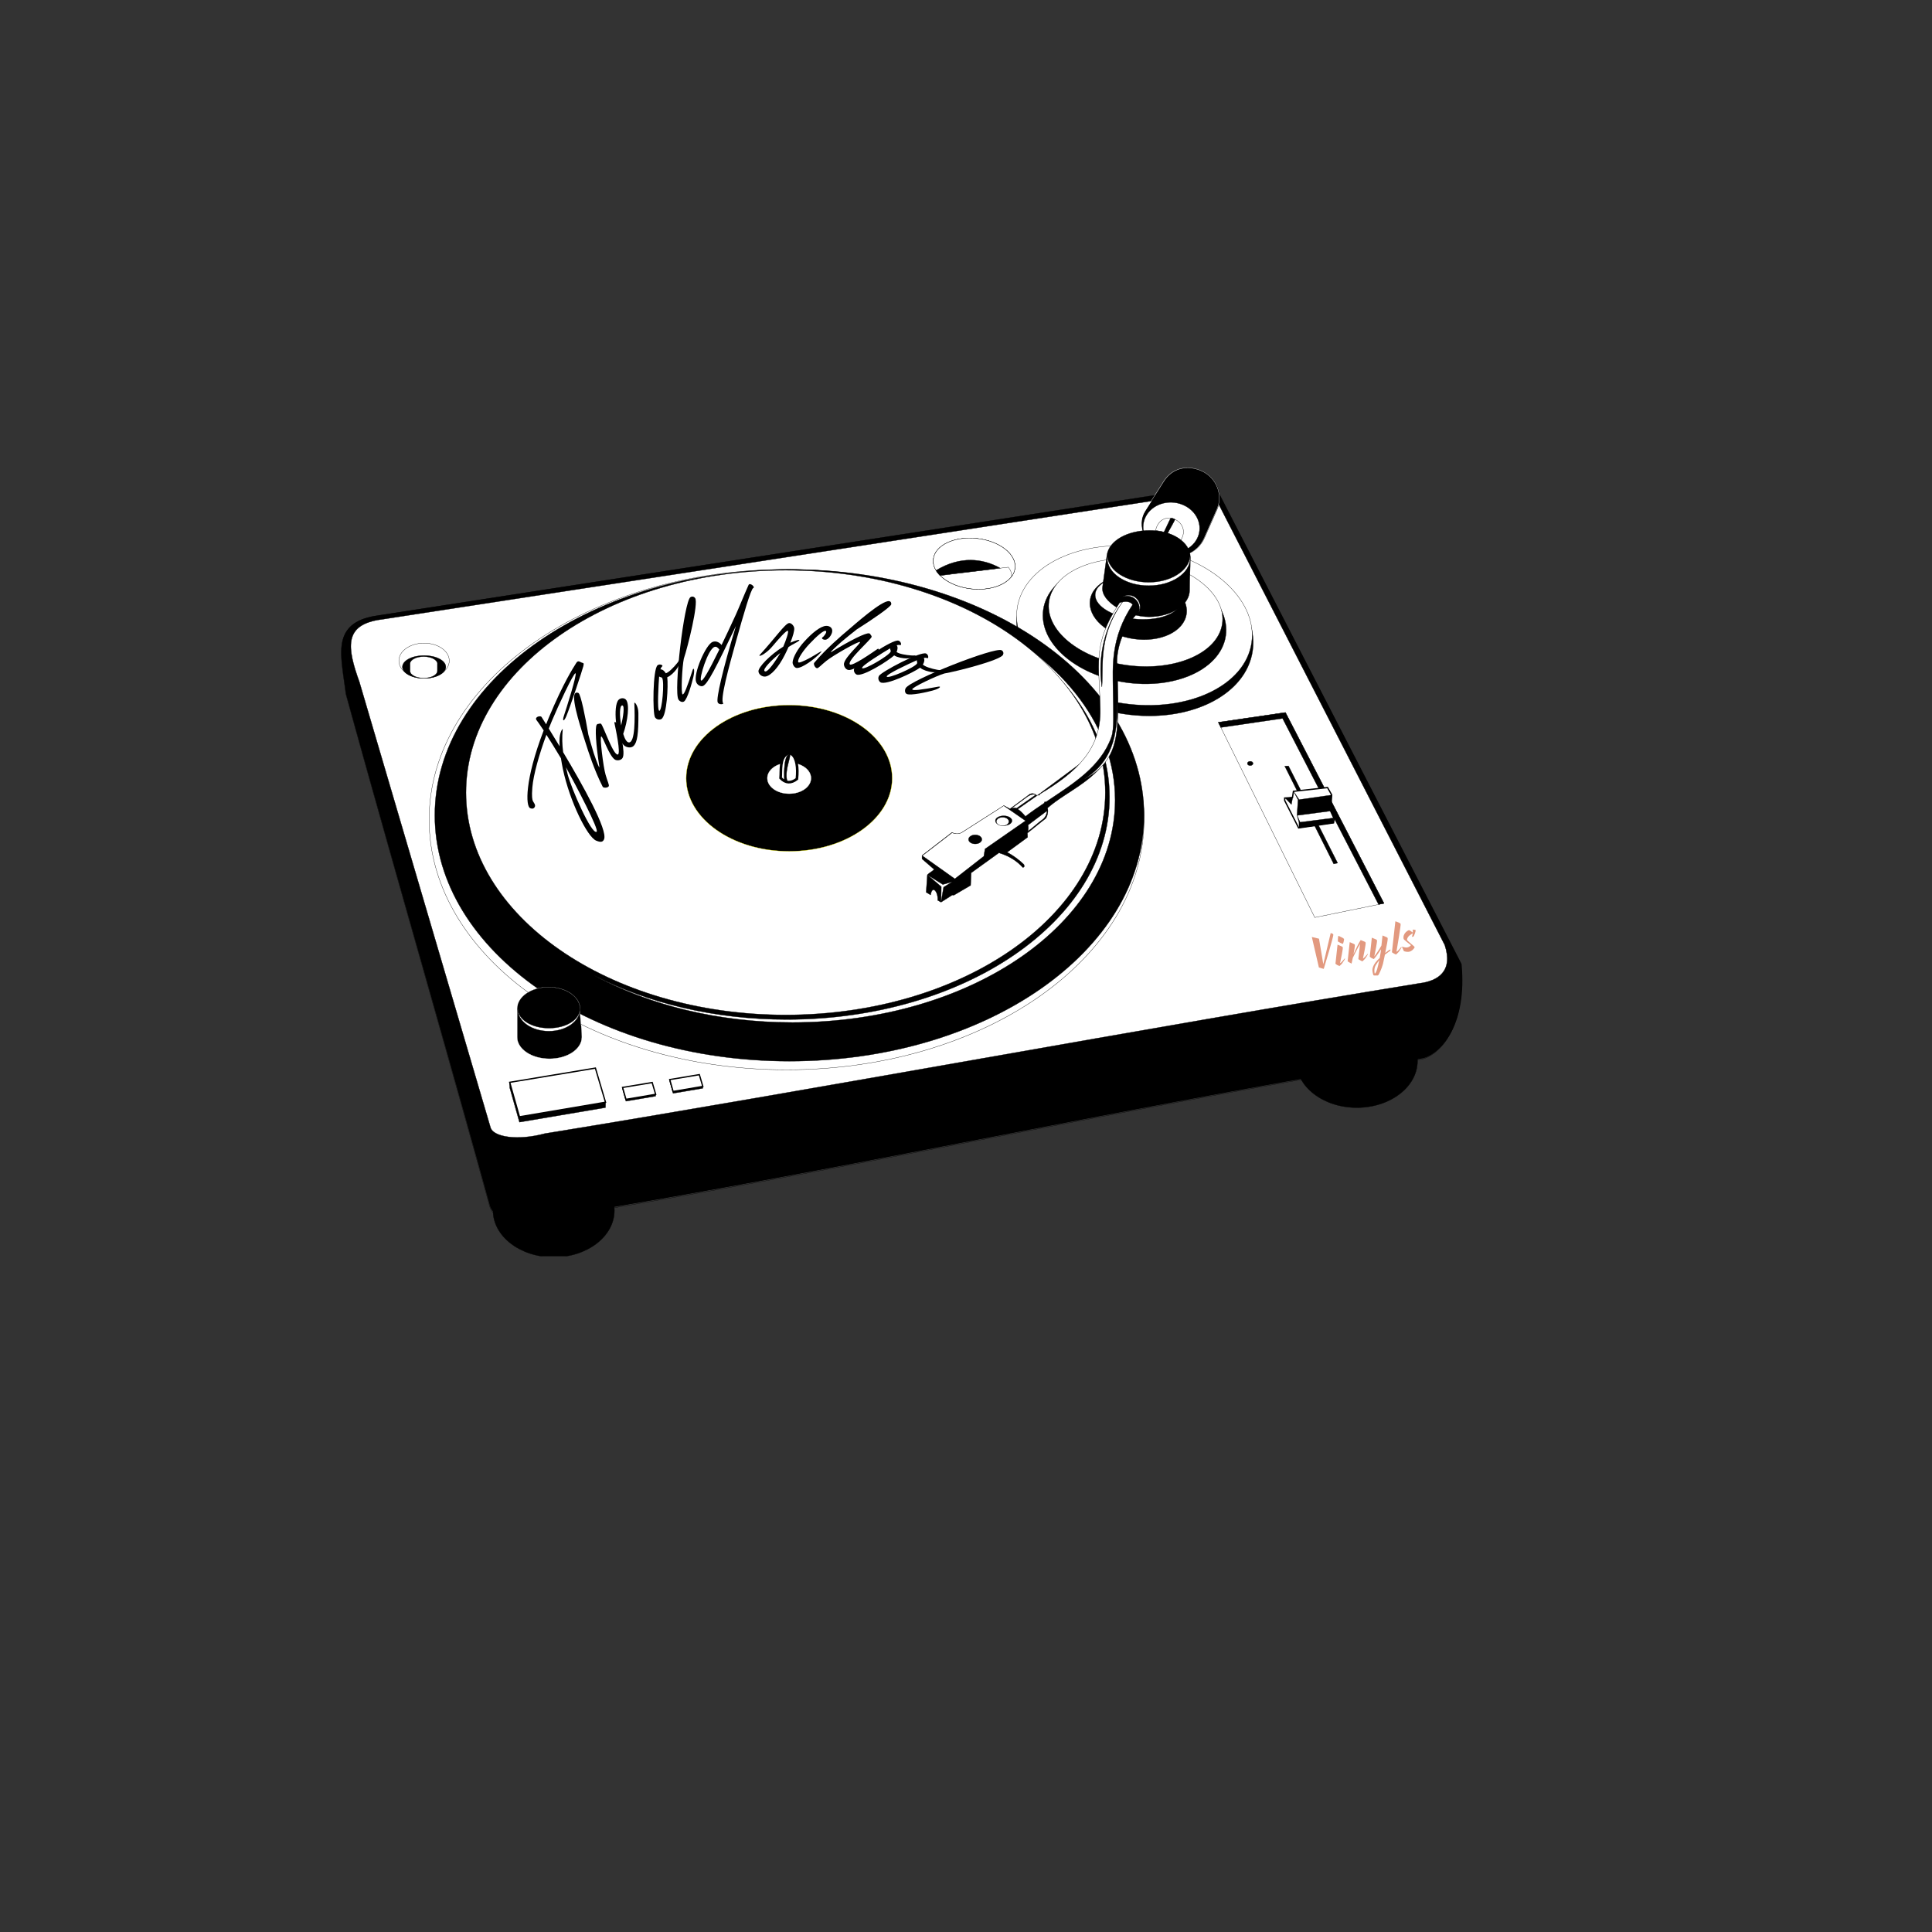 <svg xmlns="http://www.w3.org/2000/svg" xmlns:xlink="http://www.w3.org/1999/xlink" width="500" zoomAndPan="magnify" viewBox="0 0 375 375" height="500" preserveAspectRatio="xMidYMid meet" version="1.0"><rect x="0" y="0" width="375" height="375" fill="#333333" stroke="none"/><defs><filter x="0%" y="0%" width="100%" height="100%" id="2a0faa475f"><feColorMatrix values="0 0 0 0 1 0 0 0 0 1 0 0 0 0 1 0 0 0 1 0" color-interpolation-filters="sRGB"/></filter><g/><clipPath id="5f20b344cf"><path d="M 66 94 L 283.855 94 L 283.855 237 L 66 237 Z M 66 94 " clip-rule="nonzero"/></clipPath><clipPath id="c3cb861179"><path d="M 65.605 93 L 283.855 93 L 283.855 238 L 65.605 238 Z M 65.605 93 " clip-rule="nonzero"/></clipPath><clipPath id="1108bdc27d"><path d="M 66 94 L 283.855 94 L 283.855 237 L 66 237 Z M 66 94 " clip-rule="nonzero"/></clipPath><clipPath id="0fe8ed614b"><path d="M 67 95 L 283.855 95 L 283.855 237 L 67 237 Z M 67 95 " clip-rule="nonzero"/></clipPath><clipPath id="a7bd95a289"><path d="M 66 94 L 283.855 94 L 283.855 237 L 66 237 Z M 66 94 " clip-rule="nonzero"/></clipPath><clipPath id="52737862d7"><path d="M 221 90.094 L 237 90.094 L 237 109 L 221 109 Z M 221 90.094 " clip-rule="nonzero"/></clipPath><clipPath id="8956906efe"><path d="M 221 90.094 L 238 90.094 L 238 109 L 221 109 Z M 221 90.094 " clip-rule="nonzero"/></clipPath><clipPath id="3b5a385ff0"><path d="M 95 225 L 120 225 L 120 243.844 L 95 243.844 Z M 95 225 " clip-rule="nonzero"/></clipPath><mask id="c939ea6a4c"><g filter="url(#2a0faa475f)"><rect x="-37.5" width="450" fill="#000000" y="-37.5" height="450" fill-opacity="0.639"/></g></mask><clipPath id="34984c50f1"><rect x="0" width="26" y="0" height="19"/></clipPath></defs><g clip-path="url(#5f20b344cf)"><path fill="#000000" d="M 67.137 134.645 L 67.992 137.742 L 68.836 140.785 L 69.688 143.844 L 70.543 146.914 L 71.406 149.996 L 72.273 153.09 L 73.148 156.191 L 74.023 159.301 L 74.902 162.422 L 75.785 165.547 L 76.672 168.68 L 77.559 171.816 L 78.449 174.953 L 79.34 178.098 L 80.234 181.242 L 81.125 184.391 L 82.02 187.535 L 82.91 190.68 L 84.691 196.961 L 85.578 200.098 L 86.465 203.227 L 87.348 206.352 L 88.227 209.473 L 89.105 212.582 L 89.977 215.684 L 90.844 218.773 L 91.703 221.855 L 92.562 224.922 L 93.41 227.98 L 94.254 231.023 L 95.102 234.086 L 95.203 234.371 L 95.355 234.672 L 95.547 234.945 L 95.762 235.195 L 96.004 235.422 L 96.266 235.625 L 96.547 235.812 L 96.848 235.977 L 97.16 236.129 L 97.492 236.266 L 97.844 236.391 L 98.207 236.5 L 98.586 236.598 L 98.984 236.68 L 99.395 236.754 L 99.82 236.816 L 100.258 236.863 L 100.711 236.898 L 101.18 236.926 L 101.656 236.938 L 102.148 236.938 L 102.652 236.93 L 103.164 236.902 L 103.688 236.863 L 104.223 236.812 L 104.762 236.75 L 105.312 236.672 L 105.871 236.582 L 106.438 236.473 L 107.008 236.352 L 107.582 236.219 L 108.109 236.086 L 113.398 235.219 L 118.719 234.328 L 124.023 233.422 L 129.312 232.504 L 134.594 231.57 L 139.863 230.621 L 145.125 229.668 L 150.375 228.699 L 155.617 227.727 L 160.852 226.742 L 166.082 225.754 L 171.305 224.758 L 176.523 223.762 L 181.742 222.758 L 186.957 221.754 L 192.172 220.746 L 197.383 219.742 L 207.812 217.734 L 213.031 216.734 L 218.254 215.742 L 223.48 214.75 L 228.711 213.77 L 233.953 212.797 L 239.199 211.828 L 244.453 210.875 L 249.719 209.93 L 254.992 209 L 260.277 208.078 L 265.578 207.176 L 270.891 206.285 L 276.301 205.398 L 276.723 205.254 L 277.098 205.098 L 277.473 204.914 L 277.848 204.699 L 278.219 204.457 L 278.586 204.188 L 278.949 203.891 L 279.309 203.566 L 279.66 203.219 L 280.004 202.84 L 280.344 202.43 L 280.672 201.996 L 280.988 201.531 L 281.297 201.043 L 281.594 200.523 L 281.875 199.977 L 282.145 199.398 L 282.395 198.797 L 282.629 198.164 L 282.852 197.504 L 283.051 196.812 L 283.23 196.094 L 283.387 195.348 L 283.527 194.57 L 283.641 193.766 L 283.73 192.93 L 283.793 192.062 L 283.836 191.168 L 283.844 190.246 L 283.828 189.289 L 283.781 188.305 L 283.691 187.102 L 235.883 94.305 L 72.711 119.551 L 72.008 119.691 L 71.355 119.855 L 70.742 120.039 L 70.172 120.25 L 69.641 120.488 L 69.148 120.754 L 68.691 121.047 L 68.277 121.367 L 67.902 121.719 L 67.566 122.098 L 67.273 122.5 L 67.02 122.926 L 66.809 123.371 L 66.637 123.832 L 66.5 124.309 L 66.398 124.797 L 66.324 125.301 L 66.277 125.812 L 66.254 126.34 L 66.25 126.879 L 66.27 127.434 L 66.301 128 L 66.348 128.582 L 66.406 129.184 L 66.48 129.797 L 66.559 130.426 L 66.645 131.074 L 66.738 131.738 L 66.832 132.422 L 66.934 133.121 L 67.031 133.84 L 67.137 134.648 Z M 67.137 134.645 " fill-opacity="1" fill-rule="nonzero"/></g><g clip-path="url(#c3cb861179)"><path stroke-linecap="butt" transform="matrix(0.255, -0, 0, 0.256, 58.13, 80.659)" fill="none" stroke-linejoin="miter" d="M 35.301 211.133 L 38.654 223.247 L 41.961 235.148 L 45.299 247.11 L 48.652 259.118 L 52.035 271.171 L 55.434 283.27 L 58.864 295.4 L 62.293 307.561 L 65.738 319.767 L 69.198 331.989 L 72.673 344.241 L 76.149 356.508 L 79.64 368.775 L 83.13 381.073 L 86.636 393.371 L 90.127 405.684 L 93.633 417.982 L 97.124 430.28 L 104.105 454.846 L 107.581 467.113 L 111.056 479.35 L 114.516 491.571 L 117.961 503.778 L 121.406 515.938 L 124.82 528.068 L 128.219 540.152 L 131.587 552.206 L 134.955 564.198 L 138.278 576.16 L 141.585 588.061 L 144.907 600.038 L 145.305 601.153 L 145.902 602.329 L 146.652 603.399 L 147.495 604.376 L 148.444 605.262 L 149.47 606.057 L 150.572 606.79 L 151.751 607.432 L 152.976 608.027 L 154.277 608.562 L 155.655 609.051 L 157.079 609.479 L 158.564 609.861 L 160.126 610.181 L 161.733 610.472 L 163.402 610.716 L 165.117 610.9 L 166.893 611.037 L 168.73 611.144 L 170.598 611.19 L 172.527 611.19 L 174.502 611.159 L 176.507 611.052 L 178.559 610.9 L 180.657 610.701 L 182.769 610.456 L 184.928 610.151 L 187.117 609.8 L 189.337 609.372 L 191.573 608.898 L 193.823 608.379 L 195.89 607.859 L 216.62 604.468 L 237.473 600.985 L 258.264 597.441 L 278.994 593.85 L 299.694 590.199 L 320.347 586.487 L 340.97 582.759 L 361.547 578.971 L 382.093 575.167 L 402.609 571.317 L 423.11 567.452 L 443.579 563.556 L 464.034 559.661 L 484.488 555.735 L 504.927 551.808 L 525.367 547.867 L 545.79 543.941 L 586.669 536.088 L 607.123 532.177 L 627.593 528.297 L 648.078 524.417 L 668.579 520.582 L 689.125 516.778 L 709.687 512.99 L 730.279 509.262 L 750.917 505.565 L 771.586 501.929 L 792.301 498.324 L 813.077 494.795 L 833.899 491.312 L 855.103 487.844 L 856.757 487.279 L 858.227 486.668 L 859.696 485.949 L 861.166 485.109 L 862.621 484.162 L 864.06 483.108 L 865.484 481.947 L 866.892 480.679 L 868.27 479.319 L 869.617 477.837 L 870.949 476.233 L 872.235 474.538 L 873.476 472.72 L 874.685 470.81 L 875.849 468.778 L 876.951 466.639 L 878.007 464.378 L 878.987 462.026 L 879.906 459.551 L 880.779 456.969 L 881.559 454.265 L 882.264 451.454 L 882.876 448.536 L 883.427 445.496 L 883.871 442.349 L 884.223 439.08 L 884.468 435.688 L 884.637 432.19 L 884.667 428.585 L 884.606 424.842 L 884.422 420.992 L 884.07 416.287 L 696.688 53.368 L 57.149 152.103 L 54.393 152.653 L 51.836 153.294 L 49.432 154.012 L 47.197 154.837 L 45.115 155.769 L 43.186 156.808 L 41.395 157.954 L 39.772 159.206 L 38.302 160.581 L 36.985 162.063 L 35.837 163.637 L 34.842 165.302 L 34.015 167.044 L 33.341 168.846 L 32.806 170.71 L 32.407 172.62 L 32.117 174.59 L 31.933 176.592 L 31.841 178.654 L 31.826 180.762 L 31.902 182.932 L 32.025 185.147 L 32.208 187.423 L 32.438 189.776 L 32.729 192.174 L 33.035 194.634 L 33.372 197.17 L 33.739 199.767 L 34.107 202.44 L 34.505 205.175 L 34.888 207.986 L 35.301 211.148 Z M 35.301 211.133 " stroke="#000000" stroke-width="0.216" stroke-opacity="1" stroke-miterlimit="4"/></g><g clip-path="url(#1108bdc27d)"><path stroke-linecap="butt" transform="matrix(0.255, -0, 0, 0.256, 58.13, 80.659)" fill-opacity="1" fill="#000000" fill-rule="nonzero" stroke-linejoin="miter" d="M 36.281 210.934 L 39.603 222.988 L 42.926 234.888 L 46.248 246.85 L 49.616 258.858 L 52.984 270.911 L 56.383 282.995 L 59.813 295.125 L 63.242 307.301 L 66.687 319.492 L 70.147 331.714 L 73.623 343.966 L 77.098 356.233 L 84.08 380.798 L 87.586 393.096 L 91.076 405.41 L 94.582 417.707 L 101.564 442.303 L 108.545 466.838 L 112.005 479.075 L 115.466 491.296 L 118.91 503.503 L 122.355 515.663 L 125.769 527.793 L 129.168 539.877 L 132.536 551.931 L 135.905 563.938 L 139.227 575.885 L 142.534 587.786 L 145.841 599.732 L 146.209 600.756 L 146.76 601.825 L 147.433 602.787 L 148.214 603.689 L 149.087 604.514 L 150.051 605.247 L 151.077 605.935 L 152.195 606.546 L 153.374 607.126 L 154.629 607.63 L 155.961 608.104 L 157.339 608.516 L 158.794 608.898 L 160.309 609.219 L 161.886 609.494 L 163.524 609.738 L 165.209 609.922 L 166.969 610.059 L 168.76 610.151 L 170.613 610.197 L 172.511 610.212 L 174.456 610.166 L 176.446 610.059 L 178.482 609.922 L 180.549 609.723 L 182.647 609.479 L 184.775 609.173 L 186.949 608.822 L 189.138 608.409 L 191.358 607.936 L 193.594 607.416 L 195.691 606.882 L 216.467 603.49 L 237.304 600.007 L 258.096 596.463 L 278.826 592.873 L 299.525 589.222 L 320.179 585.525 L 340.786 581.782 L 361.363 578.008 L 381.91 574.189 L 402.425 570.355 L 422.926 566.489 L 443.396 562.594 L 463.85 558.683 L 484.305 554.757 L 504.744 550.831 L 525.168 546.904 L 545.607 542.963 L 566.046 539.037 L 586.485 535.126 L 606.94 531.215 L 627.409 527.319 L 647.894 523.454 L 668.395 519.605 L 688.941 515.801 L 709.503 512.027 L 730.095 508.3 L 750.749 504.587 L 771.417 500.936 L 792.148 497.346 L 812.908 493.817 L 833.73 490.334 L 854.858 486.881 L 856.405 486.347 L 857.828 485.766 L 859.237 485.063 L 860.646 484.269 L 862.054 483.337 L 863.447 482.329 L 864.841 481.198 L 866.218 479.976 L 867.55 478.632 L 868.882 477.181 L 870.169 475.622 L 871.439 473.957 L 872.664 472.185 L 873.843 470.306 L 874.976 468.305 L 876.063 466.196 L 877.104 463.997 L 878.069 461.659 L 878.987 459.215 L 879.829 456.679 L 880.595 454.005 L 881.299 451.24 L 881.911 448.338 L 882.447 445.343 L 882.891 442.227 L 883.243 438.988 L 883.488 435.627 L 883.642 432.175 L 883.687 428.585 L 883.626 424.872 L 883.443 421.053 L 883.106 416.562 L 696.137 54.453 L 57.317 153.08 L 54.607 153.615 L 52.096 154.241 L 49.754 154.959 L 47.565 155.754 L 45.544 156.655 L 43.676 157.664 L 41.961 158.763 L 40.399 159.97 L 39.006 161.269 L 37.751 162.69 L 36.648 164.187 L 35.714 165.776 L 34.934 167.425 L 34.275 169.167 L 33.77 170.954 L 33.372 172.803 L 33.096 174.697 L 32.913 176.668 L 32.821 178.685 L 32.821 180.747 L 32.882 182.886 L 33.005 185.086 L 33.188 187.347 L 33.418 189.669 L 33.694 192.052 L 34.015 194.511 L 34.352 197.032 L 34.704 199.629 L 35.087 202.303 L 35.47 205.037 L 35.852 207.848 L 36.266 210.949 Z M 36.281 210.934 " stroke="#000000" stroke-width="0.216" stroke-opacity="1" stroke-miterlimit="4"/><path stroke-linecap="butt" transform="matrix(0.255, -0, 0, 0.256, 58.13, 80.659)" fill-opacity="1" fill="#000000" fill-rule="nonzero" stroke-linejoin="miter" d="M 37.246 210.736 L 40.568 222.713 L 43.875 234.613 L 47.197 246.575 L 50.565 258.583 L 53.934 270.636 L 57.333 282.736 L 60.762 294.866 L 64.192 307.026 L 67.636 319.217 L 71.096 331.454 L 74.572 343.691 L 78.047 355.958 L 85.029 380.523 L 88.535 392.837 L 92.026 405.135 L 95.532 417.432 L 102.513 442.028 L 106.004 454.311 L 109.495 466.563 L 112.955 478.815 L 116.415 491.037 L 119.86 503.228 L 123.304 515.403 L 126.719 527.533 L 130.117 539.617 L 133.501 551.671 L 136.854 563.663 L 140.176 575.625 L 143.499 587.526 L 146.79 599.427 L 147.127 600.374 L 147.602 601.306 L 148.214 602.192 L 148.918 603.001 L 149.73 603.75 L 150.618 604.453 L 151.598 605.094 L 152.654 605.675 L 153.787 606.209 L 154.981 606.714 L 156.267 607.157 L 157.615 607.554 L 159.023 607.921 L 160.508 608.241 L 162.039 608.516 L 163.647 608.745 L 165.316 608.929 L 167.03 609.066 L 168.806 609.173 L 170.628 609.219 L 172.511 609.219 L 174.425 609.173 L 176.385 609.082 L 178.391 608.929 L 180.442 608.745 L 182.524 608.486 L 184.637 608.195 L 186.781 607.844 L 188.939 607.447 L 191.144 606.973 L 193.364 606.454 L 195.492 605.904 L 216.299 602.512 L 237.136 599.029 L 257.927 595.485 L 278.657 591.895 L 299.357 588.244 L 319.995 584.547 L 340.603 580.804 L 361.18 577.031 L 381.726 573.227 L 402.242 569.377 L 422.742 565.512 L 443.212 561.616 L 484.121 553.794 L 504.545 549.853 L 524.984 545.927 L 545.423 541.985 L 565.862 538.059 L 586.301 534.148 L 606.756 530.237 L 627.226 526.357 L 647.711 522.477 L 668.226 518.642 L 688.757 514.823 L 709.334 511.049 L 729.927 507.307 L 750.565 503.625 L 771.249 499.974 L 791.979 496.384 L 812.74 492.839 L 833.577 489.356 L 854.629 485.919 L 856.068 485.43 L 857.415 484.865 L 858.778 484.193 L 860.14 483.414 L 861.503 482.527 L 862.85 481.534 L 864.198 480.45 L 865.53 479.243 L 866.846 477.944 L 868.132 476.524 L 869.403 475.011 L 870.628 473.377 L 871.837 471.635 L 872.986 469.786 L 874.119 467.831 L 875.175 465.753 L 876.185 463.584 L 877.15 461.293 L 878.053 458.894 L 878.88 456.373 L 879.646 453.746 L 880.335 451.011 L 880.947 448.154 L 881.467 445.175 L 881.911 442.089 L 882.248 438.897 L 882.509 435.581 L 882.646 432.144 L 882.708 428.585 L 882.631 424.903 L 882.447 421.114 L 882.126 416.837 L 695.586 55.537 L 57.486 154.043 L 54.837 154.578 L 52.357 155.189 L 50.076 155.891 L 47.947 156.671 L 45.988 157.541 L 44.181 158.504 L 42.543 159.558 L 41.058 160.719 L 39.71 161.956 L 38.532 163.301 L 37.49 164.721 L 36.602 166.234 L 35.852 167.823 L 35.225 169.473 L 34.735 171.184 L 34.352 172.971 L 34.092 174.82 L 33.908 176.729 L 33.816 178.7 L 33.816 180.747 L 33.877 182.84 L 34 185.009 L 34.183 187.255 L 34.413 189.562 L 34.689 191.93 L 34.995 194.374 L 35.332 196.895 L 35.699 199.492 L 36.067 202.165 L 36.465 204.9 L 36.847 207.711 L 37.246 210.751 Z M 37.246 210.736 " stroke="#000000" stroke-width="0.216" stroke-opacity="1" stroke-miterlimit="4"/></g><g clip-path="url(#0fe8ed614b)"><path fill="#000000" d="M 67.879 134.492 L 68.723 137.539 L 69.566 140.582 L 70.418 143.641 L 71.273 146.707 L 72.137 149.789 L 73.004 152.883 L 73.875 155.984 L 74.75 159.094 L 75.629 162.215 L 76.512 165.34 L 77.398 168.469 L 78.285 171.605 L 79.176 174.746 L 80.066 177.891 L 80.961 181.035 L 81.852 184.18 L 82.746 187.324 L 83.637 190.469 L 84.531 193.613 L 85.418 196.754 L 86.309 199.891 L 87.191 203.023 L 88.074 206.145 L 88.957 209.262 L 89.832 212.375 L 90.703 215.477 L 91.57 218.566 L 92.434 221.648 L 93.289 224.719 L 94.141 227.777 L 94.984 230.816 L 95.824 233.855 L 95.898 234.066 L 96.008 234.281 L 96.145 234.48 L 96.309 234.668 L 96.496 234.844 L 96.707 235.008 L 96.938 235.16 L 97.191 235.305 L 97.469 235.434 L 97.762 235.555 L 98.078 235.668 L 98.41 235.766 L 98.762 235.855 L 99.129 235.934 L 99.516 236.004 L 99.914 236.062 L 100.332 236.109 L 100.762 236.145 L 101.207 236.168 L 101.668 236.18 L 102.141 236.18 L 102.625 236.168 L 103.117 236.145 L 103.625 236.109 L 104.141 236.059 L 104.664 235.996 L 105.199 235.922 L 105.742 235.832 L 106.289 235.73 L 106.844 235.613 L 107.402 235.48 L 107.957 235.34 L 113.277 234.469 L 118.59 233.578 L 123.895 232.676 L 129.184 231.754 L 134.461 230.82 L 139.73 229.879 L 144.988 228.922 L 150.234 227.953 L 155.477 226.98 L 160.711 225.996 L 165.941 225.008 L 171.164 224.016 L 176.383 223.016 L 192.027 220.004 L 202.457 217.988 L 207.672 216.988 L 212.891 215.992 L 218.113 214.996 L 223.34 214.008 L 228.574 213.023 L 233.816 212.051 L 239.062 211.082 L 244.32 210.129 L 249.586 209.184 L 254.859 208.25 L 260.148 207.328 L 265.453 206.426 L 270.766 205.535 L 276.117 204.66 L 276.457 204.543 L 276.785 204.406 L 277.121 204.242 L 277.453 204.051 L 277.789 203.832 L 278.125 203.586 L 278.457 203.316 L 278.789 203.016 L 279.113 202.691 L 279.438 202.34 L 279.75 201.957 L 280.059 201.551 L 280.359 201.113 L 280.648 200.652 L 280.93 200.16 L 281.195 199.641 L 281.453 199.094 L 281.691 198.516 L 281.918 197.91 L 282.129 197.277 L 282.32 196.613 L 282.492 195.922 L 282.645 195.199 L 282.777 194.449 L 282.891 193.668 L 282.977 192.859 L 283.043 192.02 L 283.078 191.148 L 283.09 190.246 L 283.07 189.312 L 283.027 188.352 L 282.949 187.312 L 235.461 95.137 L 72.844 120.297 L 72.176 120.43 L 71.555 120.582 L 70.984 120.758 L 70.457 120.953 L 69.973 121.168 L 69.531 121.406 L 69.129 121.664 L 68.766 121.945 L 68.441 122.25 L 68.156 122.57 L 67.906 122.918 L 67.691 123.281 L 67.508 123.668 L 67.355 124.07 L 67.234 124.492 L 67.145 124.93 L 67.074 125.391 L 67.031 125.863 L 67.012 126.359 L 67.008 126.871 L 67.023 127.398 L 67.055 127.945 L 67.102 128.516 L 67.16 129.102 L 67.23 129.703 L 67.309 130.328 L 67.395 130.973 L 67.488 131.633 L 67.582 132.312 L 67.68 133.016 L 67.781 133.734 L 67.883 134.492 Z M 67.879 134.492 " fill-opacity="1" fill-rule="nonzero"/></g><g clip-path="url(#a7bd95a289)"><path stroke-linecap="butt" transform="matrix(0.255, -0, 0, 0.256, 58.13, 80.659)" fill="none" stroke-linejoin="miter" d="M 38.21 210.537 L 41.517 222.453 L 44.824 234.354 L 48.162 246.316 L 51.515 258.308 L 54.898 270.361 L 58.297 282.461 L 61.711 294.591 L 65.141 306.751 L 68.586 318.957 L 72.046 331.179 L 75.521 343.416 L 78.997 355.683 L 82.487 367.966 L 85.978 380.264 L 89.484 392.562 L 92.975 404.86 L 96.481 417.157 L 99.972 429.455 L 103.478 441.753 L 106.953 454.036 L 110.444 466.303 L 113.904 478.555 L 117.364 490.762 L 120.824 502.953 L 124.254 515.128 L 127.668 527.258 L 131.067 539.342 L 134.45 551.396 L 137.803 563.404 L 141.141 575.365 L 144.448 587.251 L 147.74 599.136 L 148.03 599.961 L 148.459 600.801 L 148.995 601.581 L 149.638 602.314 L 150.373 603.001 L 151.2 603.643 L 152.103 604.239 L 153.098 604.804 L 154.185 605.308 L 155.333 605.782 L 156.574 606.225 L 157.875 606.607 L 159.253 606.958 L 160.692 607.264 L 162.208 607.539 L 163.769 607.768 L 165.408 607.951 L 167.092 608.089 L 168.837 608.18 L 170.644 608.226 L 172.496 608.226 L 174.395 608.18 L 176.324 608.089 L 178.314 607.951 L 180.335 607.752 L 182.387 607.508 L 184.484 607.218 L 186.612 606.866 L 188.756 606.469 L 190.93 606.011 L 193.119 605.491 L 195.293 604.942 L 216.146 601.535 L 236.968 598.052 L 257.759 594.523 L 278.489 590.917 L 299.173 587.266 L 319.827 583.584 L 340.434 579.842 L 360.996 576.053 L 381.542 572.249 L 402.058 568.399 L 422.558 564.534 L 443.028 560.654 L 463.483 556.743 L 524.8 544.964 L 565.678 537.081 L 586.118 533.17 L 606.572 529.275 L 627.042 525.379 L 647.527 521.514 L 668.043 517.664 L 688.589 513.86 L 709.151 510.072 L 729.758 506.344 L 750.397 502.647 L 771.065 498.996 L 791.795 495.391 L 812.587 491.862 L 833.409 488.379 L 854.384 484.956 L 855.716 484.498 L 857.002 483.963 L 858.318 483.322 L 859.62 482.573 L 860.936 481.718 L 862.253 480.755 L 863.555 479.701 L 864.856 478.525 L 866.127 477.257 L 867.397 475.882 L 868.622 474.385 L 869.832 472.796 L 871.011 471.085 L 872.144 469.282 L 873.246 467.357 L 874.287 465.326 L 875.297 463.187 L 876.231 460.926 L 877.119 458.558 L 877.946 456.083 L 878.696 453.486 L 879.37 450.782 L 879.967 447.956 L 880.488 445.023 L 880.932 441.967 L 881.268 438.805 L 881.529 435.52 L 881.667 432.114 L 881.712 428.585 L 881.636 424.933 L 881.467 421.175 L 881.161 417.112 L 695.035 56.622 L 57.669 155.021 L 55.051 155.54 L 52.617 156.136 L 50.382 156.823 L 48.315 157.587 L 46.416 158.427 L 44.686 159.359 L 43.109 160.368 L 41.685 161.467 L 40.415 162.659 L 39.297 163.912 L 38.317 165.271 L 37.475 166.692 L 36.756 168.205 L 36.158 169.778 L 35.684 171.428 L 35.332 173.139 L 35.056 174.942 L 34.888 176.79 L 34.811 178.73 L 34.796 180.732 L 34.857 182.794 L 34.98 184.933 L 35.163 187.163 L 35.393 189.455 L 35.669 191.807 L 35.975 194.252 L 36.312 196.772 L 36.679 199.354 L 37.046 202.012 L 37.429 204.762 L 37.827 207.573 L 38.225 210.537 Z M 38.21 210.537 " stroke="#000000" stroke-width="0.216" stroke-opacity="1" stroke-miterlimit="4"/></g><path stroke-linecap="butt" transform="matrix(0.255, -0, 0, 0.256, 58.13, 80.659)" fill-opacity="1" fill="#000000" fill-rule="nonzero" stroke-linejoin="miter" d="M 39.19 210.354 C 74.021 336.373 113.843 472.827 148.673 598.846 C 150.893 606.882 171.578 610.288 195.079 603.994 C 418.241 567.926 630.992 520.063 854.139 484.009 C 867.015 480.083 882.371 459.184 878.589 417.387 L 694.484 57.707 L 57.838 155.998 C 29.345 161.101 35.117 179.005 39.19 210.354 Z M 39.19 210.354 " stroke="#000000" stroke-width="0.216" stroke-opacity="1" stroke-miterlimit="4"/><path stroke-linecap="butt" transform="matrix(0.255, -0, 0, 0.256, 58.13, 80.659)" fill-opacity="1" fill="#ffffff" fill-rule="nonzero" stroke-linejoin="miter" d="M 45.636 202.104 L 145.428 539.847 C 147.525 546.95 165.76 550.021 186.643 544.414 C 384.819 512.394 653.957 462.545 852.133 430.525 C 866.739 428.783 878.252 421.298 871.776 401.499 L 694.759 57.707 L 59.537 155.021 C 34.229 159.558 36.082 175.751 45.651 202.119 Z M 45.636 202.104 " stroke="#000000" stroke-width="0.216" stroke-opacity="1" stroke-miterlimit="4"/><path stroke-linecap="butt" transform="matrix(0.255, -0, 0, 0.256, 58.13, 80.659)" fill-opacity="1" fill="#ffffff" fill-rule="nonzero" stroke-linejoin="miter" d="M 699.398 232.597 L 750.488 225.142 L 825.463 369.845 L 772.811 380.569 Z M 699.398 232.597 " stroke="#000000" stroke-width="0.216" stroke-opacity="1" stroke-miterlimit="4"/><path stroke-linecap="butt" transform="matrix(0.255, -0, 0, 0.256, 58.13, 80.659)" fill-opacity="1" fill="#000000" fill-rule="nonzero" stroke-linejoin="miter" d="M 749.953 265.809 L 752.8 265.671 L 790.203 339.276 L 787.233 339.948 Z M 749.953 265.809 " stroke="#000000" stroke-width="0.216" stroke-opacity="1" stroke-miterlimit="4"/><path stroke-linecap="butt" transform="matrix(0.255, -0, 0, 0.256, 58.13, 80.659)" fill-opacity="1" fill="#000000" fill-rule="nonzero" stroke-linejoin="miter" d="M 643.01 121.274 C 661 123.245 674.167 132.075 672.437 140.981 C 670.691 149.888 654.708 155.525 636.703 153.554 C 618.728 151.583 605.546 142.769 607.292 133.862 C 609.037 124.94 625.036 119.318 643.01 121.274 Z M 643.01 121.274 " stroke="#000000" stroke-width="0.216" stroke-opacity="1" stroke-miterlimit="4"/><path stroke-linecap="butt" transform="matrix(0.255, -0, 0, 0.256, 58.13, 80.659)" fill-opacity="1" fill="#000000" fill-rule="nonzero" stroke-linejoin="miter" d="M 644.587 102.896 C 694.07 110.397 730.325 144.113 725.533 178.165 C 720.756 212.233 676.739 233.743 627.256 226.226 C 577.758 218.725 541.504 185.009 546.28 150.957 C 551.073 116.905 595.089 95.379 644.587 102.896 Z M 644.587 102.896 " stroke="#000000" stroke-width="0.216" stroke-opacity="1" stroke-miterlimit="4"/><path stroke-linecap="butt" transform="matrix(0.255, -0, 0, 0.256, 58.13, 80.659)" fill-opacity="1" fill="#ffffff" fill-rule="nonzero" stroke-linejoin="miter" d="M 644.143 100.085 C 693.427 107.295 729.513 139.576 724.752 172.192 C 719.99 204.823 676.157 225.432 626.889 218.237 C 577.62 211.041 541.519 178.746 546.28 146.129 C 551.057 113.513 594.875 92.889 644.143 100.085 Z M 644.143 100.085 " stroke="#000000" stroke-width="0.216" stroke-opacity="1" stroke-miterlimit="4"/><path stroke-linecap="butt" transform="matrix(0.255, -0, 0, 0.256, 58.13, 80.659)" fill-opacity="1" fill="#ffffff" fill-rule="nonzero" stroke-linejoin="miter" d="M 661.214 151.156 C 654.554 153.997 645.185 155.25 635.218 154.165 C 617.213 152.194 604.046 143.364 605.791 134.458 C 606.633 130.134 610.828 126.59 616.983 124.299 C 611.655 126.59 608.073 129.89 607.292 133.862 C 605.562 142.769 618.728 151.599 636.703 153.554 C 645.965 154.562 654.677 153.569 661.214 151.156 Z M 661.214 151.156 " stroke="#000000" stroke-width="0.216" stroke-opacity="1" stroke-miterlimit="4"/><path stroke-linecap="butt" transform="matrix(0.255, -0, 0, 0.256, 58.13, 80.659)" fill-opacity="1" fill="#000000" fill-rule="nonzero" stroke-linejoin="miter" d="M 642.322 111.726 C 680.658 117.241 708.737 142.02 705.032 167.044 C 703.027 180.625 692.065 191.502 676.326 197.72 C 666.236 201.707 654.187 203.769 641.296 203.433 C 637.223 203.311 633.089 202.975 628.894 202.364 C 590.558 196.849 562.479 172.07 566.184 147.046 C 569.889 122.022 603.985 106.196 642.322 111.726 Z M 642.322 111.726 " stroke="#000000" stroke-width="0.216" stroke-opacity="1" stroke-miterlimit="4"/><path stroke-linecap="butt" transform="matrix(0.255, -0, 0, 0.256, 58.13, 80.659)" fill-opacity="1" fill="#ffffff" fill-rule="nonzero" stroke-linejoin="miter" d="M 642.827 109.434 C 679.219 114.292 705.874 136.123 702.353 158.183 C 698.847 180.243 666.481 194.175 630.073 189.317 C 593.696 184.444 567.026 162.613 570.547 140.553 C 574.068 118.509 606.434 104.561 642.827 109.434 Z M 642.827 109.434 " stroke="#000000" stroke-width="0.216" stroke-opacity="1" stroke-miterlimit="4"/><path stroke-linecap="butt" transform="matrix(0.255, -0, 0, 0.256, 58.13, 80.659)" fill-opacity="1" fill="#000000" fill-rule="nonzero" stroke-linejoin="miter" d="M 642.015 121.075 C 662.271 124.008 677.106 137.192 675.147 150.514 C 673.187 163.835 655.182 172.268 634.927 169.32 C 614.687 166.387 599.836 153.187 601.795 139.866 C 603.755 126.544 621.775 118.127 642.015 121.075 Z M 642.015 121.075 " stroke="#000000" stroke-width="0.216" stroke-opacity="1" stroke-miterlimit="4"/><g clip-path="url(#52737862d7)"><path fill="#000000" d="M 233.836 104.383 C 232.48 107.527 228.797 108.91 225.605 107.477 C 222.418 106.043 220.453 102.078 222.293 99.191 L 225.969 93.402 C 227.605 90.832 230.527 90.137 233.363 91.41 C 236.199 92.688 237.52 95.992 236.312 98.785 C 235.426 100.84 234.742 102.289 233.836 104.383 Z M 233.836 104.383 " fill-opacity="1" fill-rule="nonzero"/></g><g clip-path="url(#8956906efe)"><path stroke-linecap="butt" transform="matrix(0.255, -0, 0, 0.256, 58.13, 80.659)" fill="none" stroke-linejoin="miter" d="M 688.666 92.782 C 683.353 105.08 668.915 110.488 656.407 104.882 C 643.914 99.275 636.213 83.769 643.424 72.479 L 657.831 49.839 C 664.246 39.787 675.698 37.067 686.813 42.048 C 697.928 47.043 703.103 59.968 698.372 70.891 C 694.897 78.926 692.218 84.594 688.666 92.782 Z M 688.666 92.782 " stroke="#ffffff" stroke-width="0.216" stroke-opacity="1" stroke-miterlimit="4"/></g><path stroke-linecap="butt" transform="matrix(0.255, -0, 0, 0.256, 58.13, 80.659)" fill-opacity="1" fill="#ffffff" fill-rule="nonzero" stroke-linejoin="miter" d="M 672.1 67.545 C 683.016 71.945 688.099 83.311 683.445 92.935 C 678.806 102.56 666.175 106.807 655.274 102.407 C 644.342 98.022 639.275 86.656 643.914 77.032 C 648.553 67.407 661.184 63.16 672.1 67.545 Z M 672.1 67.545 " stroke="#000000" stroke-width="0.216" stroke-opacity="1" stroke-miterlimit="4"/><path stroke-linecap="butt" transform="matrix(0.255, -0, 0, 0.256, 58.13, 80.659)" fill-opacity="1" fill="#ffffff" fill-rule="nonzero" stroke-linejoin="miter" d="M 641.51 121.885 C 659.484 123.84 672.666 132.67 670.921 141.577 C 669.191 150.483 653.192 156.121 635.218 154.15 C 617.213 152.194 604.046 143.364 605.791 134.458 C 607.537 125.551 623.521 119.914 641.51 121.885 Z M 641.51 121.885 " stroke="#000000" stroke-width="0.216" stroke-opacity="1" stroke-miterlimit="4"/><path stroke-linecap="butt" transform="matrix(0.255, -0, 0, 0.256, 58.13, 80.659)" fill-opacity="1" fill="#ffffff" fill-rule="nonzero" stroke-linejoin="miter" d="M 651.63 87.099 C 655.886 68.966 679.816 80.225 670.86 94.509 C 665.272 90.262 658.658 88.153 651.63 87.099 Z M 651.63 87.099 " stroke="#000000" stroke-width="0.216" stroke-opacity="1" stroke-miterlimit="4"/><path stroke-linecap="butt" transform="matrix(0.255, -0, 0, 0.256, 58.13, 80.659)" fill-opacity="1" fill="#ffffff" fill-rule="nonzero" stroke-linejoin="miter" d="M 370.764 116.645 C 521.003 116.645 642.857 201.6 642.857 306.354 C 642.857 411.108 521.003 496.048 370.764 496.048 C 220.524 496.048 98.686 411.108 98.686 306.354 C 98.686 201.6 220.524 116.645 370.764 116.645 Z M 370.764 116.645 " stroke="#000000" stroke-width="0.216" stroke-opacity="1" stroke-miterlimit="4"/><path stroke-linecap="butt" transform="matrix(0.255, -0, 0, 0.256, 58.13, 80.659)" fill-opacity="1" fill="#000000" fill-rule="nonzero" stroke-linejoin="miter" d="M 372.923 116.645 C 521.968 116.645 642.842 200.133 642.842 303.085 C 642.842 406.036 521.968 489.524 372.923 489.524 C 223.893 489.524 103.018 406.036 103.018 303.085 C 103.018 200.133 223.893 116.645 372.923 116.645 Z M 372.923 116.645 " stroke="#000000" stroke-width="0.216" stroke-opacity="1" stroke-miterlimit="4"/><path stroke-linecap="butt" transform="matrix(0.255, -0, 0, 0.256, 58.13, 80.659)" fill-opacity="1" fill="#000000" fill-rule="nonzero" stroke-linejoin="miter" d="M 371.085 120.984 C 506.703 120.984 616.677 196.482 616.677 289.565 C 616.677 382.662 506.703 458.145 371.085 458.145 C 235.467 458.145 125.463 382.662 125.463 289.565 C 125.463 196.482 235.452 120.984 371.085 120.984 Z M 371.085 120.984 " stroke="#000000" stroke-width="0.216" stroke-opacity="1" stroke-miterlimit="4"/><path stroke-linecap="butt" transform="matrix(0.255, -0, 0, 0.256, 58.13, 80.659)" fill-opacity="1" fill="#ffffff" fill-rule="nonzero" stroke-linejoin="miter" d="M 522.595 156.732 C 582.244 187.484 620.826 236.447 620.826 291.581 C 620.826 384.663 510.837 460.147 375.219 460.147 C 318.188 460.147 265.72 446.81 224.03 424.414 C 265.001 445.45 315.861 457.916 370.963 457.916 C 506.581 457.916 616.57 382.433 616.57 289.335 C 616.57 235.53 579.81 187.591 522.595 156.732 Z M 522.595 156.732 " stroke="#000000" stroke-width="0.216" stroke-opacity="1" stroke-miterlimit="4"/><path stroke-linecap="butt" transform="matrix(0.255, -0, 0, 0.256, 58.13, 80.659)" fill-opacity="1" fill="#000000" fill-rule="nonzero" stroke-linejoin="miter" d="M 677.535 132.457 C 677.535 143.593 663.741 152.607 646.716 152.607 C 629.706 152.607 609.741 141.057 611.257 130.028 L 614.595 105.875 C 616.126 94.86 630.211 87.084 647.236 87.084 C 664.246 87.084 678.056 96.097 678.056 107.234 C 678.056 118.112 677.535 121.274 677.535 132.457 Z M 677.535 132.457 " stroke="#000000" stroke-width="0.216" stroke-opacity="1" stroke-miterlimit="4"/><path stroke-linecap="butt" transform="matrix(0.255, -0, 0, 0.256, 58.13, 80.659)" fill-opacity="1" fill="#ffffff" fill-rule="nonzero" stroke-linejoin="miter" d="M 677.933 106.715 C 677.964 107.143 677.994 107.57 677.994 107.998 C 677.994 119.593 663.848 128.989 646.409 128.989 C 628.971 128.989 614.824 119.593 614.824 107.998 C 614.824 107.57 614.84 107.143 614.886 106.715 C 615.896 117.699 629.614 126.407 646.409 126.407 C 663.205 126.407 676.923 117.699 677.933 106.715 Z M 677.933 106.715 " stroke="#000000" stroke-width="0.216" stroke-opacity="1" stroke-miterlimit="4"/><path stroke-linecap="butt" transform="matrix(0.255, -0, 0, 0.256, 58.13, 80.659)" fill-opacity="1" fill="#ffffff" fill-rule="nonzero" stroke-linejoin="miter" d="M 626.414 137.483 C 634.865 133.037 642.643 141.455 638.892 149.154 C 639.137 148.406 639.275 147.611 639.321 146.786 C 639.596 141.562 635.585 137.101 630.395 136.826 C 628.986 136.749 627.654 136.994 626.414 137.483 Z M 626.414 137.483 " stroke="#000000" stroke-width="0.216" stroke-opacity="1" stroke-miterlimit="4"/><path stroke-linecap="butt" transform="matrix(0.255, -0, 0, 0.256, 58.13, 80.659)" fill="none" stroke-linejoin="miter" d="M 515.599 93.195 C 532.761 95.043 545.76 105.096 544.627 115.652 C 543.494 126.208 528.658 133.282 511.496 131.433 C 494.333 129.585 481.334 119.532 482.467 108.976 C 483.6 98.42 498.436 91.346 515.599 93.195 Z M 515.599 93.195 " stroke="#000000" stroke-width="0.216" stroke-opacity="1" stroke-miterlimit="4"/><path stroke-linecap="butt" transform="matrix(0.255, -0, 0, 0.256, 58.13, 80.659)" fill-opacity="1" fill="#ffffff" fill-rule="nonzero" stroke-linejoin="miter" d="M 370.06 117.287 C 504.407 117.287 613.355 192.77 613.355 285.868 C 613.355 378.95 504.407 454.433 370.06 454.433 C 235.712 454.433 126.749 378.95 126.749 285.868 C 126.749 192.77 235.712 117.287 370.06 117.287 Z M 370.06 117.287 " stroke="#000000" stroke-width="0.216" stroke-opacity="1" stroke-miterlimit="4"/><path stroke-linecap="butt" transform="matrix(0.255, -0, 0, 0.256, 58.13, 80.659)" fill-opacity="1" fill="#000000" fill-rule="nonzero" stroke-linejoin="miter" d="M 372.739 219.52 C 416.036 219.52 451.143 244.345 451.143 274.96 C 451.143 305.559 416.036 330.385 372.739 330.385 C 329.441 330.385 294.335 305.559 294.335 274.96 C 294.335 244.345 329.441 219.52 372.739 219.52 Z M 372.739 219.52 " stroke="#ffff00" stroke-width="0.216" stroke-opacity="1" stroke-miterlimit="4"/><path stroke-linecap="butt" transform="matrix(0.255, -0, 0, 0.256, 58.13, 80.659)" fill-opacity="1" fill="#ffffff" fill-rule="nonzero" stroke-linejoin="miter" d="M 372.739 263.212 C 381.91 263.212 389.35 268.467 389.35 274.945 C 389.35 281.437 381.91 286.692 372.739 286.692 C 363.568 286.692 356.127 281.437 356.127 274.945 C 356.127 268.467 363.568 263.212 372.739 263.212 Z M 372.739 263.212 " stroke="#ffffff" stroke-width="0.216" stroke-opacity="1" stroke-miterlimit="4"/><path stroke-linecap="butt" transform="matrix(0.255, -0, 0, 0.256, 58.13, 80.659)" fill-opacity="1" fill="#ffffff" fill-rule="nonzero" stroke-linejoin="miter" d="M 366.217 274.838 C 366.707 268.849 365.482 259.713 371.116 256.566 C 372.448 255.665 373.841 256.139 374.775 256.796 C 378.434 259.423 379.567 266.939 378.618 275.51 C 374.163 278.962 370.014 278.81 366.217 274.838 Z M 366.217 274.838 " stroke="#000000" stroke-width="2" stroke-opacity="1" stroke-miterlimit="4"/><path stroke-linecap="butt" transform="matrix(0.255, -0, 0, 0.256, 58.13, 80.659)" fill="none" stroke-linejoin="miter" d="M 515.599 93.195 C 532.761 95.043 545.76 105.096 544.627 115.652 C 543.494 126.208 528.658 133.282 511.496 131.433 C 494.333 129.585 481.334 119.532 482.467 108.976 C 483.6 98.42 498.436 91.346 515.599 93.195 Z M 515.599 93.195 " stroke="#000000" stroke-width="0.216" stroke-opacity="1" stroke-miterlimit="4"/><path stroke-linecap="butt" transform="matrix(0.255, -0, 0, 0.256, 58.13, 80.659)" fill-opacity="1" fill="#000000" fill-rule="nonzero" stroke-linejoin="miter" d="M 699.398 232.597 L 750.488 225.142 L 825.463 369.845 L 821.375 370.685 L 748.299 229.633 L 701.327 236.492 Z M 699.398 232.597 " stroke="#000000" stroke-width="0.216" stroke-opacity="1" stroke-miterlimit="4"/><path stroke-linecap="butt" transform="matrix(0.255, -0, 0, 0.256, 58.13, 80.659)" fill-opacity="1" fill="#ffffff" fill-rule="nonzero" stroke-linejoin="miter" d="M 749.907 291.856 L 760.532 312.648 L 787.095 308.798 L 787.57 305.789 L 784.875 299.846 L 785.671 287.594 L 782.517 282.048 L 756.567 284.905 L 755.847 289.626 L 751.024 289.931 L 750.825 289.931 L 750.534 289.962 L 749.907 289.992 Z M 749.907 291.856 " stroke="#000000" stroke-width="1" stroke-opacity="1" stroke-miterlimit="4"/><path stroke-linecap="butt" transform="matrix(0.255, -0, 0, 0.256, 58.13, 80.659)" fill-opacity="1" fill="#ffffff" fill-rule="nonzero" stroke-linejoin="miter" d="M 515.599 93.195 C 532.761 95.043 545.76 105.096 544.627 115.652 C 544.382 117.974 543.463 120.113 542.024 122.038 C 542.422 118.112 539.544 114.964 539.544 114.964 L 487.642 121.304 C 483.968 117.653 481.993 113.36 482.467 108.976 C 483.6 98.42 498.436 91.346 515.599 93.195 Z M 515.599 93.195 " stroke="#000000" stroke-width="0.216" stroke-opacity="1" stroke-miterlimit="4"/><path stroke-linecap="butt" transform="matrix(0.255, -0, 0, 0.256, 58.13, 80.659)" fill-opacity="1" fill="#000000" fill-rule="nonzero" stroke-linejoin="miter" d="M 487.566 121.274 C 502.233 119.242 518.676 117.684 533.359 115.652 C 520.008 108.227 502.861 106.287 484.55 117.394 C 485.208 118.646 486.31 119.929 487.566 121.274 Z M 487.566 121.274 " stroke="#000000" stroke-width="0.216" stroke-opacity="1" stroke-miterlimit="4"/><path stroke-linecap="butt" transform="matrix(0.255, -0, 0, 0.256, 58.13, 80.659)" fill-opacity="1" fill="#000000" fill-rule="nonzero" stroke-linejoin="miter" d="M 624.914 141.439 C 631.834 140.141 637.744 141.546 636.902 150.926 C 627.21 161.467 622.541 174.453 622.265 186.109 C 622.862 208.933 625.189 243.062 617.795 254.565 C 607.567 276.533 584.265 284.477 569.414 297.524 C 570.21 300.885 568.97 304.261 567.944 305.529 C 562.846 309.409 559.202 312.617 554.104 316.498 C 554.15 317.582 554.196 318.667 554.226 319.752 C 549.036 323.556 543.846 327.344 538.641 331.133 C 544.152 334.036 547.995 337.167 551.394 340.36 C 552.022 341.72 551.746 342.499 550.583 342.667 C 546.495 338.16 541.014 334.234 532.409 331.546 L 511.266 346.731 C 511.128 349.893 510.99 353.055 510.868 356.218 L 498.114 363.673 C 497.716 363.627 497.303 363.581 496.905 363.535 C 494.057 365.338 491.209 367.141 488.362 368.959 C 487.504 368.638 486.647 367.905 485.79 367.584 C 486.218 360.984 481.641 355.591 480.4 363.474 C 479.267 362.802 478.135 362.115 477.002 361.443 C 477.231 357.333 477.706 352.322 477.92 348.213 C 479.375 346.639 481.656 345.677 483.095 344.103 L 473.878 336.159 L 473.863 333.577 C 481.457 327.757 489.035 321.921 496.629 316.101 C 499.247 317.43 501.865 317.781 504.483 315.963 C 515.063 309.226 525.642 302.489 536.206 295.767 C 537.737 296.577 539.284 297.386 540.815 298.196 C 545.836 294.499 550.843 290.787 555.865 287.09 C 557.717 286.173 559.57 286.524 561.422 288.174 C 574.114 278.779 586.807 269.384 599.499 259.988 C 606.006 255.68 610.905 245.307 609.267 209.972 C 609.634 193.396 608.425 177.035 614.962 159.955 C 617.856 154.257 622.005 147.138 624.914 141.439 Z M 624.914 141.439 " stroke="#000000" stroke-width="0.216" stroke-opacity="1" stroke-miterlimit="4"/><path stroke-linecap="butt" transform="matrix(0.255, -0, 0, 0.256, 58.13, 80.659)" fill-opacity="1" fill="#000000" fill-rule="nonzero" stroke-linejoin="miter" d="M 723.665 262.142 C 724.859 262.142 725.824 262.876 725.824 263.777 C 725.824 264.678 724.859 265.396 723.665 265.396 C 722.455 265.396 721.491 264.678 721.491 263.777 C 721.491 262.876 722.455 262.142 723.665 262.142 Z M 723.665 262.142 " stroke="#000000" stroke-width="0.216" stroke-opacity="1" stroke-miterlimit="4"/><path stroke-linecap="butt" transform="matrix(0.255, -0, 0, 0.256, 58.13, 80.659)" fill-opacity="1" fill="#ffffff" fill-rule="nonzero" stroke-linejoin="miter" d="M 541.932 297.799 C 543.218 297.6 544.458 297.142 545.745 297.799 C 550.812 294.361 555.482 290.924 560.55 287.487 C 558.391 287.029 557.288 287.029 554.778 288.465 C 550.736 291.382 545.99 294.881 541.932 297.799 Z M 541.932 297.799 " stroke="#000000" stroke-width="0.216" stroke-opacity="1" stroke-miterlimit="4"/><path stroke-linecap="butt" transform="matrix(0.255, -0, 0, 0.256, 58.13, 80.659)" fill-opacity="1" fill="#ffffff" fill-rule="nonzero" stroke-linejoin="miter" d="M 554.364 315.291 C 554.946 314.13 554.824 311.899 554.594 310.463 C 559.463 306.736 564.193 303.375 569.047 299.663 C 568.802 301.862 568.22 304.001 566.077 305.941 C 562.019 308.859 558.406 312.358 554.364 315.291 Z M 554.364 315.291 " stroke="#000000" stroke-width="0.216" stroke-opacity="1" stroke-miterlimit="4"/><path stroke-linecap="butt" transform="matrix(0.255, -0, 0, 0.256, 58.13, 80.659)" fill-opacity="1" fill="#ffffff" fill-rule="nonzero" stroke-linejoin="miter" d="M 622.173 216.48 C 623.873 250.669 612.803 266.114 597.187 275.724 C 622.081 263.166 623.842 241.641 622.173 216.48 Z M 622.173 216.48 " stroke="#000000" stroke-width="0.216" stroke-opacity="1" stroke-miterlimit="4"/><path stroke-linecap="butt" transform="matrix(0.255, -0, 0, 0.256, 58.13, 80.659)" fill-opacity="1" fill="#ffffff" fill-rule="nonzero" stroke-linejoin="miter" d="M 634.192 143.364 C 617.197 168.51 619.081 190.769 619.249 207.848 C 619.433 224.928 620.244 237.501 618.024 243.734 C 609.986 266.298 589.057 279.039 568.45 292.773 C 568.342 292.834 568.251 293.032 568.128 292.987 C 567.608 292.757 567.317 292.819 567.133 293.032 C 566.995 293.216 566.934 293.491 566.888 293.812 C 566.873 293.949 566.658 293.964 566.551 294.041 C 561.79 297.218 557.074 300.488 552.558 303.94 C 550.919 301.924 549.082 300.029 546.77 298.364 C 551.517 295.049 556.278 291.749 561.024 288.434 C 561.085 288.403 561.162 288.358 561.223 288.297 C 561.483 288.083 561.744 287.792 562.065 287.838 C 563.229 287.991 563.673 287.731 563.428 287.029 C 563.397 286.952 563.596 286.937 563.673 286.891 C 591.874 270.178 610.109 252.793 609.542 222.896 C 608.884 188.676 603.02 173.765 624.271 141.913 C 629.017 140.416 632.324 140.905 634.192 143.364 Z M 634.192 143.364 " stroke="#000000" stroke-width="0.216" stroke-opacity="1" stroke-miterlimit="4"/><path stroke-linecap="butt" transform="matrix(0.255, -0, 0, 0.256, 58.13, 80.659)" fill-opacity="1" fill="#ffffff" fill-rule="nonzero" stroke-linejoin="miter" d="M 94.827 172.559 C 105.422 172.559 114.011 178.532 114.011 185.911 C 114.011 193.289 105.422 199.263 94.827 199.263 C 84.233 199.263 75.644 193.289 75.644 185.911 C 75.644 178.532 84.233 172.559 94.827 172.559 Z M 94.827 172.559 " stroke="#000000" stroke-width="0.216" stroke-opacity="1" stroke-miterlimit="4"/><path stroke-linecap="butt" transform="matrix(0.255, -0, 0, 0.256, 58.13, 80.659)" fill-opacity="1" fill="#000000" fill-rule="nonzero" stroke-linejoin="miter" d="M 94.873 181.923 C 103.998 181.923 111.393 185.804 111.393 190.585 C 111.393 195.367 103.998 199.247 94.873 199.247 C 85.748 199.247 78.354 195.367 78.354 190.585 C 78.354 185.804 85.748 181.923 94.873 181.923 Z M 94.873 181.923 " stroke="#000000" stroke-width="0.216" stroke-opacity="1" stroke-miterlimit="4"/><path stroke-linecap="butt" transform="matrix(0.255, -0, 0, 0.256, 58.13, 80.659)" fill-opacity="1" fill="#ffffff" fill-rule="nonzero" stroke-linejoin="miter" d="M 94.552 182.748 C 100.308 182.748 104.963 185.193 104.963 188.202 L 104.963 193.625 C 104.963 196.635 100.308 199.079 94.552 199.079 C 88.81 199.079 84.156 196.635 84.156 193.625 L 84.156 188.202 C 84.156 185.193 88.81 182.748 94.552 182.748 Z M 94.552 182.748 " stroke="#000000" stroke-width="0.216" stroke-opacity="1" stroke-miterlimit="4"/><path stroke-linecap="butt" transform="matrix(0.255, -0, 0, 0.256, 58.13, 80.659)" fill-opacity="1" fill="#000000" fill-rule="nonzero" stroke-linejoin="miter" d="M 189.628 433.351 C 202.856 433.351 213.589 440.699 213.589 449.774 C 213.589 459.887 214.951 462.026 214.951 471.284 C 214.951 480.358 203.913 487.706 190.302 487.706 C 176.707 487.706 165.668 480.358 165.668 471.284 L 165.668 449.774 C 165.668 440.699 176.4 433.351 189.628 433.351 Z M 189.628 433.351 " stroke="#ffffff" stroke-width="0.216" stroke-opacity="1" stroke-miterlimit="4"/><path stroke-linecap="butt" transform="matrix(0.255, -0, 0, 0.256, 58.13, 80.659)" fill="none" stroke-linejoin="miter" d="M 189.812 433.427 C 202.887 433.427 213.497 440.531 213.497 449.3 C 213.497 458.084 202.887 465.188 189.812 465.188 C 176.722 465.188 166.127 458.084 166.127 449.3 C 166.127 440.531 176.722 433.427 189.812 433.427 Z M 189.812 433.427 " stroke="#000000" stroke-width="0.216" stroke-opacity="1" stroke-miterlimit="4"/><path stroke-linecap="butt" transform="matrix(0.255, -0, 0, 0.256, 58.13, 80.659)" fill-opacity="1" fill="#ffffff" fill-rule="nonzero" stroke-linejoin="miter" d="M 213.497 449.697 C 213.512 449.82 213.512 449.957 213.512 450.095 C 213.512 459.307 202.902 466.777 189.812 466.777 C 176.737 466.777 166.127 459.307 166.127 450.095 C 166.127 449.957 166.127 449.82 166.142 449.697 C 166.449 458.283 177.013 464.455 189.904 464.455 C 202.795 464.455 213.191 458.283 213.497 449.697 Z M 213.497 449.697 " stroke="#000000" stroke-width="0.216" stroke-opacity="1" stroke-miterlimit="4"/><path stroke-linecap="butt" transform="matrix(0.255, -0, 0, 0.256, 58.13, 80.659)" fill-opacity="1" fill="#ffffff" fill-rule="nonzero" stroke-linejoin="miter" d="M 474.047 333.73 L 498.834 351.268 L 520.896 334.127 L 521.799 328.597 L 552.649 307.24 L 536.068 295.798 C 525.458 302.55 514.848 309.318 504.238 316.07 C 502.018 317.399 499.446 317.384 496.736 316.284 Z M 474.047 333.73 " stroke="#000000" stroke-width="0.216" stroke-opacity="1" stroke-miterlimit="4"/><path stroke-linecap="butt" transform="matrix(0.255, -0, 0, 0.256, 58.13, 80.659)" fill-opacity="1" fill="#000000" fill-rule="nonzero" stroke-linejoin="miter" d="M 759.307 303.192 L 784.753 299.846 L 785.625 287.716 L 760.884 291.199 L 756.766 285.043 L 760.057 291.306 Z M 759.307 303.192 " stroke="#000000" stroke-width="0.216" stroke-opacity="1" stroke-miterlimit="4"/><path stroke-linecap="butt" transform="matrix(0.255, -0, 0, 0.256, 58.13, 80.659)" fill-opacity="1" fill="#ffffff" fill-rule="nonzero" stroke-linejoin="miter" d="M 104.396 187.285 C 104.442 187.423 104.457 187.56 104.457 187.698 C 104.457 189.867 100.033 191.624 94.567 191.624 C 89.101 191.624 84.677 189.867 84.677 187.698 C 84.677 187.56 84.692 187.423 84.738 187.285 C 85.258 189.241 89.469 190.784 94.567 190.784 C 99.665 190.784 103.86 189.241 104.396 187.285 Z M 104.396 187.285 " stroke="#ffffff" stroke-width="0.216" stroke-opacity="1" stroke-miterlimit="4"/><path stroke-linecap="butt" transform="matrix(0.255, -0, 0, 0.256, 58.13, 80.659)" fill-opacity="1" fill="#000000" fill-rule="nonzero" stroke-linejoin="miter" d="M 760.807 308.447 L 760.869 312.648 L 787.248 308.92 L 787.202 305.086 L 761.604 308.355 L 759.338 303.024 Z M 760.807 308.447 " stroke="#000000" stroke-width="0.216" stroke-opacity="1" stroke-miterlimit="4"/><path stroke-linecap="butt" transform="matrix(0.255, -0, 0, 0.256, 58.13, 80.659)" fill-opacity="1" fill="#000000" fill-rule="nonzero" stroke-linejoin="miter" d="M 666.405 78.926 C 665.685 77.948 664.077 77.78 663.036 77.887 C 661.444 81.141 659.775 84.747 658.183 88.001 C 657.907 89.33 659.775 88.994 660.816 89.299 C 662.424 86.045 664.812 82.18 666.405 78.926 Z M 666.405 78.926 " stroke="#000000" stroke-width="0.216" stroke-opacity="1" stroke-miterlimit="4"/><path stroke-linecap="butt" transform="matrix(0.255, -0, 0, 0.256, 58.13, 80.659)" fill-opacity="1" fill="#000000" fill-rule="nonzero" stroke-linejoin="miter" d="M 160.018 509.613 L 159.926 505.596 L 225.24 498.828 L 233.018 520.705 L 232.926 524.707 L 167.428 535.752 Z M 160.018 509.613 " stroke="#000000" stroke-width="0.216" stroke-opacity="1" stroke-miterlimit="4"/><path stroke-linecap="butt" transform="matrix(0.255, -0, 0, 0.256, 58.13, 80.659)" fill-opacity="1" fill="#000000" fill-rule="nonzero" stroke-linejoin="miter" d="M 514.343 317.919 C 517.13 317.919 519.396 319.461 519.396 321.356 C 519.396 323.25 517.13 324.778 514.343 324.778 C 511.541 324.778 509.276 323.25 509.276 321.356 C 509.276 319.461 511.541 317.919 514.343 317.919 Z M 514.343 317.919 " stroke="#000000" stroke-width="0.216" stroke-opacity="1" stroke-miterlimit="4"/><path stroke-linecap="butt" transform="matrix(0.255, -0, 0, 0.256, 58.13, 80.659)" fill-opacity="1" fill="#000000" fill-rule="nonzero" stroke-linejoin="miter" d="M 536.023 303.482 C 539.513 303.482 542.346 305.147 542.346 307.194 C 542.346 309.241 539.513 310.906 536.023 310.906 C 532.532 310.906 529.699 309.241 529.699 307.194 C 529.699 305.147 532.532 303.482 536.023 303.482 Z M 536.023 303.482 " stroke="#000000" stroke-width="0.216" stroke-opacity="1" stroke-miterlimit="4"/><path stroke-linecap="butt" transform="matrix(0.255, -0, 0, 0.256, 58.13, 80.659)" fill-opacity="1" fill="#ffffff" fill-rule="nonzero" stroke-linejoin="miter" d="M 535.196 304.566 C 537.844 304.566 539.988 306.018 539.988 307.805 C 539.988 309.593 537.844 311.059 535.196 311.059 C 532.562 311.059 530.419 309.593 530.419 307.805 C 530.419 306.018 532.562 304.566 535.196 304.566 Z M 535.196 304.566 " stroke="#000000" stroke-width="0.216" stroke-opacity="1" stroke-miterlimit="4"/><path stroke-linecap="butt" transform="matrix(0.255, -0, 0, 0.256, 58.13, 80.659)" fill-opacity="1" fill="#ffffff" fill-rule="nonzero" stroke-linejoin="miter" d="M 478.027 348.304 L 488.53 357.226 L 488.362 368.684 L 490.291 357.577 L 496.951 353.468 L 489.724 355.576 Z M 478.027 348.304 " stroke="#000000" stroke-width="0.216" stroke-opacity="1" stroke-miterlimit="4"/><path stroke-linecap="butt" transform="matrix(0.255, -0, 0, 0.256, 58.13, 80.659)" fill-opacity="1" fill="#ffffff" fill-rule="nonzero" stroke-linejoin="miter" d="M 160.018 505.55 L 225.24 494.764 L 232.926 520.643 L 167.428 531.689 Z M 160.018 505.55 " stroke="#000000" stroke-width="1" stroke-opacity="1" stroke-miterlimit="4"/><path stroke-linecap="butt" transform="matrix(0.255, -0, 0, 0.256, 58.13, 80.659)" fill-opacity="1" fill="#000000" fill-rule="nonzero" stroke-linejoin="miter" d="M 245.924 510.836 L 245.893 509.445 L 268.461 507.108 L 271.155 514.67 L 271.109 516.045 L 248.496 519.864 Z M 245.924 510.836 " stroke="#000000" stroke-width="0.216" stroke-opacity="1" stroke-miterlimit="4"/><path stroke-linecap="butt" transform="matrix(0.255, -0, 0, 0.256, 58.13, 80.659)" fill-opacity="1" fill="#ffffff" fill-rule="nonzero" stroke-linejoin="miter" d="M 245.924 509.43 L 268.461 505.703 L 271.109 514.655 L 248.496 518.459 Z M 245.924 509.43 " stroke="#000000" stroke-width="1" stroke-opacity="1" stroke-miterlimit="4"/><path stroke-linecap="butt" transform="matrix(0.255, -0, 0, 0.256, 58.13, 80.659)" fill-opacity="1" fill="#000000" fill-rule="nonzero" stroke-linejoin="miter" d="M 281.827 504.862 L 281.781 503.472 L 304.348 501.135 L 307.043 508.682 L 306.997 510.072 L 284.383 513.891 Z M 281.827 504.862 " stroke="#000000" stroke-width="0.216" stroke-opacity="1" stroke-miterlimit="4"/><path stroke-linecap="butt" transform="matrix(0.255, -0, 0, 0.256, 58.13, 80.659)" fill-opacity="1" fill="#ffffff" fill-rule="nonzero" stroke-linejoin="miter" d="M 281.827 503.457 L 304.348 499.729 L 306.997 508.666 L 284.383 512.486 Z M 281.827 503.457 " stroke="#000000" stroke-width="1" stroke-opacity="1" stroke-miterlimit="4"/><path stroke-linecap="butt" transform="matrix(0.255, -0, 0, 0.256, 58.13, 80.659)" fill-opacity="1" fill="#000000" fill-rule="nonzero" stroke-linejoin="miter" d="M 628.42 138.781 C 607.506 165.883 612.145 188.996 610.767 205.801 C 607.445 181.984 612.696 158.488 628.42 138.781 Z M 628.42 138.781 " stroke="#000000" stroke-width="0.216" stroke-opacity="1" stroke-miterlimit="4"/><g clip-path="url(#3b5a385ff0)"><path stroke-linecap="butt" transform="matrix(0.255, -0, 0, 0.256, 58.13, 80.659)" fill-opacity="1" fill="#000000" fill-rule="nonzero" stroke-linejoin="miter" d="M 193.517 567.345 C 219.024 567.345 239.708 583.202 239.708 602.757 C 239.708 622.296 219.024 638.154 193.517 638.154 C 167.995 638.154 147.311 622.296 147.311 602.757 C 147.311 583.202 167.995 567.345 193.517 567.345 Z M 193.517 567.345 " stroke="#000000" stroke-width="0.216" stroke-opacity="1" stroke-miterlimit="4"/></g><path stroke-linecap="butt" transform="matrix(0.255, -0, 0, 0.256, 58.13, 80.659)" fill-opacity="1" fill="#000000" fill-rule="nonzero" stroke-linejoin="miter" d="M 804.824 453.929 C 830.331 453.929 851.015 469.786 851.015 489.341 C 851.015 508.88 830.331 524.753 804.824 524.753 C 779.318 524.753 758.618 508.88 758.618 489.341 C 758.618 469.786 779.318 453.929 804.824 453.929 Z M 804.824 453.929 " stroke="#000000" stroke-width="0.216" stroke-opacity="1" stroke-miterlimit="4"/><path stroke-linecap="butt" transform="matrix(0.255, -0, 0, 0.256, 58.13, 80.659)" fill-opacity="1" fill="#000000" fill-rule="nonzero" stroke-linejoin="miter" d="M 369.049 276.182 C 369.049 276.182 368.039 259.683 372.203 256.964 C 376.367 254.229 368.62 268.437 371.208 276.9 C 370.412 280.154 367.931 274.44 369.049 276.182 Z M 369.049 276.182 " stroke="#000000" stroke-width="0.216" stroke-opacity="1" stroke-miterlimit="4"/><path stroke-linecap="butt" transform="matrix(0.255, -0, 0, 0.256, 58.13, 80.659)" fill-opacity="1" fill="#000000" fill-rule="nonzero" stroke-linejoin="miter" d="M 756.015 289.442 L 755.005 294.835 L 750.274 289.962 Z M 756.015 289.442 " stroke="#000000" stroke-width="0.216" stroke-opacity="1" stroke-miterlimit="4"/><g fill="#000000" fill-opacity="1"><g transform="translate(114.357, 159.031)"><g><path d="M -1.504 -30.445 C -1.887 -30.605 -2.18 -30.891 -2.516 -30.336 C -3.141 -29.328 -4.973 -26.566 -7.824 -19.762 C -8.012 -19.309 -8.188 -18.891 -8.352 -18.445 L -9.238 -19.863 C -9.379 -20.105 -10.137 -20.012 -10.297 -19.629 C -10.344 -19.523 -10.305 -19.367 -10.211 -19.246 C -10.027 -19.004 -9.711 -18.586 -8.832 -17.254 C -12.562 -7.516 -12.312 -2.531 -11.457 -2.172 C -10.984 -1.973 -10.688 -2.098 -10.535 -2.461 C -10.383 -2.828 -10.773 -3.262 -10.91 -3.523 C -11.047 -3.785 -11.176 -4.41 -11.031 -6.176 C -10.824 -8.676 -9.691 -12.652 -8.301 -16.414 C -7.629 -15.375 -6.707 -13.902 -5.477 -11.848 C -5.371 -11.168 -5.25 -10.48 -5.109 -9.789 C -3.766 -3.441 -0.348 3.422 1.348 4.133 C 2.219 4.496 2.656 4.434 2.891 3.875 C 3.641 2.078 -1.227 -6.625 -5.047 -13.023 C -5.246 -14.5 -5.277 -15.848 -5.133 -17.469 C -5.121 -17.688 -5.594 -17.148 -5.734 -15.832 C -5.773 -15.398 -5.77 -14.82 -5.734 -14.172 C -6.52 -15.484 -7.25 -16.672 -7.84 -17.617 C -7.66 -18.094 -7.461 -18.566 -7.266 -19.035 C -6.016 -22.02 -3 -28.488 -2.652 -28.344 C -2.301 -28.195 -4.457 -21.43 -4.918 -20.043 C -5.242 -19.07 -4.938 -18.82 -4.434 -20.023 C -3.664 -21.855 -1.305 -29.008 -1.133 -29.715 C -0.961 -30.422 -1.121 -30.285 -1.504 -30.445 Z M 1.449 2.41 C 0.496 3.078 -3.492 -6.016 -4.184 -8.766 L -4.504 -10.109 C -2.492 -6.438 1.969 2.055 1.449 2.41 Z M 1.449 2.41 "/></g></g></g><g fill="#000000" fill-opacity="1"><g transform="translate(117.389, 151.644)"><g><path d="M 0.766 0.973 C 0.91 0.75 0.523 0.027 0.16 -1.25 C -0.297 -2.766 -1 -8.578 -0.695 -8.695 C -0.395 -8.816 0.801 -4.965 1.957 -4.211 C 2.32 -3.973 3.109 -4.004 3.438 -4.508 C 4.09 -5.508 2.852 -10.086 2.762 -10.574 C 2.656 -11.273 1.77 -11.785 1.871 -11.312 C 2.062 -10.398 3.172 -5.316 2.527 -5.191 C 1.625 -5.016 -0.324 -10.895 -0.738 -11.16 C -0.832 -11.223 -0.996 -11.219 -1.156 -11.141 C -1.324 -11.16 -1.477 -11.102 -1.57 -10.961 C -1.922 -10.422 -1.73 -7.113 -1.066 -2.934 C -0.934 -2.102 -1.574 -3.781 -2.148 -5.465 C -2.5 -6.621 -2.887 -7.934 -3.191 -9.059 C -3.773 -12.531 -4.664 -16.84 -5.094 -17.121 C -5.25 -17.223 -5.609 -17.297 -5.805 -16.996 C -6.57 -15.824 -4.234 -9.086 -3.652 -7.215 C -3.281 -6.047 -2.047 -2.125 -0.402 1.07 C -0.27 1.312 0.539 1.32 0.766 0.973 Z M 0.766 0.973 "/></g></g></g><g fill="#000000" fill-opacity="1"><g transform="translate(121.686, 145.175)"><g><path d="M 1.441 -8.641 C 1.555 -5.766 1.609 -1.051 0.387 -1.07 C -0.039 -1.07 -0.434 -1.77 -0.719 -2.73 C 0.156 -5.184 0.598 -8.602 -0.227 -9.406 C -0.629 -9.785 -1.293 -9.688 -1.629 -9.332 C -2.723 -8.18 -2.191 -2.035 -0.598 -0.527 C -0.07 -0.035 0.863 0.078 1.328 -0.418 C 1.992 -1.117 2.258 -2.676 2.227 -6.785 C 2.219 -8.18 1.41 -9.148 1.441 -8.641 Z M -0.918 -8.25 C -0.371 -8.273 -0.738 -5.973 -1.117 -4.367 C -1.449 -6.246 -1.453 -8.219 -0.918 -8.25 Z M -0.918 -8.25 "/></g></g></g><g fill="#000000" fill-opacity="1"><g transform="translate(124.877, 141.544)"><g/></g></g><g fill="#000000" fill-opacity="1"><g transform="translate(127.984, 138.631)"><g><path d="M 3.797 -10.422 C 3.496 -9.871 2.406 -8.672 1.754 -8.215 C 1.586 -8.094 1.414 -8.012 1.254 -7.941 C 0.984 -8.402 0.602 -8.73 0.195 -8.711 C 0.289 -8.969 0.383 -9.156 0.535 -9.266 C 0.824 -9.48 0.109 -9.848 -0.332 -9.523 C -1.293 -8.816 -1.328 -0.082 -0.84 0.617 C -0.473 1.145 0.16 1.078 0.398 0.926 C 1.461 0.266 1.738 -5.527 1.531 -7.18 C 1.703 -7.262 1.879 -7.344 2.047 -7.469 C 2.73 -7.945 3.434 -8.742 3.82 -9.59 C 4.195 -10.453 4 -10.781 3.797 -10.422 Z M -0.02 -0.668 C -0.469 -0.734 -0.164 -5.844 -0.047 -7.312 C 0.105 -7.234 0.27 -7.172 0.465 -7.125 L 0.535 -7.035 C 1.012 -6.355 0.535 -0.582 -0.02 -0.668 Z M -0.02 -0.668 "/></g></g></g><g fill="#000000" fill-opacity="1"><g transform="translate(132.027, 135.648)"><g><path d="M 0.734 0.516 C 1.418 0.074 2.328 -3.266 2.551 -4.246 C 2.887 -5.707 2.609 -6.184 2.41 -5.586 C 1.324 -2.207 0.781 -0.844 0.48 -0.867 C 0.09 -0.902 0.387 -6.363 0.707 -7.812 C 1.477 -10.113 3.57 -18.512 2.906 -19.547 C 2.73 -19.816 2.355 -19.973 1.988 -19.738 C 0.766 -18.945 -1.312 -1.363 -0.332 0.148 C -0.105 0.496 0.383 0.738 0.734 0.516 Z M 0.734 0.516 "/></g></g></g><g fill="#000000" fill-opacity="1"><g transform="translate(135.586, 133.316)"><g><path d="M 9.711 -19.777 C 8.785 -17.715 7.988 -15.684 7.227 -13.988 C 6.164 -11.691 5.258 -9.738 4.465 -8.117 C 4.164 -8.527 3.473 -9.008 2.73 -8.723 C 1.391 -8.203 -1.062 -2.488 -0.465 -0.938 C -0.219 -0.301 0.441 -0.008 0.848 -0.164 C 1.766 -0.52 3.324 -3.617 7.258 -11.809 C 4.645 -3.195 3.422 2.246 3.711 2.984 C 3.934 3.57 4.934 3.367 4.785 3.199 C 4.168 2.445 5.777 -3.473 7.332 -9.043 C 8.688 -13.926 10.172 -19.004 10.613 -19.172 C 11.09 -19.355 9.949 -20.316 9.711 -19.777 Z M 0.5 -1.227 C 0.043 -1.516 1.801 -7.246 3.07 -7.738 C 3.441 -7.883 3.742 -7.633 4.035 -7.238 C 1.871 -2.812 0.797 -1.039 0.5 -1.227 Z M 0.5 -1.227 "/></g></g></g><g fill="#000000" fill-opacity="1"><g transform="translate(144.095, 130.176)"><g/></g></g><g fill="#000000" fill-opacity="1"><g transform="translate(148.19, 129.187)"><g><path d="M 6.609 -4.949 C 6.168 -4.832 5.691 -4.652 5.215 -4.438 C 5.723 -5.699 6.02 -6.754 5.969 -7.266 C 5.93 -7.695 5.414 -8.293 4.965 -8.25 C 4.211 -8.176 2.227 -5.289 -0.645 -2.16 C -1.129 -1.641 -0.305 -1.984 0.051 -2.227 C 0.746 -2.715 1.184 -3.098 1.594 -3.574 C 3.062 -5.312 4.484 -6.895 4.727 -6.746 C 4.949 -6.613 4.418 -5.023 3.844 -3.676 C 1.301 -2.102 -1.051 0.348 -0.973 1.141 C -0.914 1.762 -0.227 2.188 0.32 2.137 C 1.43 2.027 2.938 0.305 4.117 -2.031 C 4.391 -2.57 4.641 -3.105 4.859 -3.602 C 5.254 -3.867 5.633 -4.078 5.938 -4.238 C 6.938 -4.734 7.316 -5.133 6.609 -4.949 Z M 3.164 -2.262 C 2.625 -1.355 0.711 1.68 0.199 1.062 C -0.145 0.66 1.5 -1.02 3.262 -2.441 Z M 3.164 -2.262 "/></g></g></g><g fill="#000000" fill-opacity="1"><g transform="translate(154.221, 128.602)"><g><path d="M 0.438 1.055 C 1.496 1.09 3.844 -0.648 4.961 -1.824 C 5.117 -1.988 5.395 -2.262 5.105 -2.141 C 4.949 -2.07 4.547 -1.836 3.812 -1.387 C 2.883 -0.812 1.305 0.004 0.852 -0.008 C 0.738 -0.012 0.684 -0.09 0.691 -0.262 C 0.711 -0.848 1.668 -2.328 2.883 -3.613 C 4.254 -5.062 5.719 -6.398 6.09 -6.121 C 6.348 -5.941 5.73 -5.09 5.441 -4.91 C 5.172 -4.75 5.391 -4.441 5.938 -4.422 C 6.504 -4.402 7.293 -5.379 7.316 -6.117 C 7.34 -6.762 6.805 -7.137 6.141 -7.121 C 5.023 -7.082 3.367 -5.699 1.914 -4.102 C 0.598 -2.668 -0.348 -0.938 -0.379 -0.031 C -0.391 0.348 -0.035 1.039 0.438 1.055 Z M 0.438 1.055 "/></g></g></g><g fill="#000000" fill-opacity="1"><g transform="translate(159.174, 128.616)"><g><path d="M -0.602 1.082 C -0.34 1.129 0.18 0.496 1.215 -0.336 C 2.438 -1.344 7.523 -4.238 7.75 -4.004 C 7.977 -3.773 4.891 -1.184 4.641 0.176 C 4.562 0.602 4.895 1.316 5.488 1.426 C 6.66 1.641 10.402 -1.27 10.82 -1.539 C 11.426 -1.91 11.555 -2.926 11.156 -2.652 C 10.387 -2.121 6.129 0.871 5.766 0.324 C 5.254 -0.441 9.922 -4.512 10.008 -4.996 C 10.027 -5.109 9.961 -5.254 9.828 -5.375 C 9.781 -5.539 9.668 -5.656 9.5 -5.684 C 8.867 -5.801 5.891 -4.344 2.293 -2.121 C 1.574 -1.672 2.879 -2.914 4.211 -4.094 C 5.141 -4.867 6.199 -5.73 7.121 -6.449 C 10.098 -8.324 13.727 -10.816 13.816 -11.316 C 13.852 -11.504 13.781 -11.863 13.43 -11.926 C 12.051 -12.18 6.742 -7.422 5.242 -6.156 C 4.309 -5.367 1.168 -2.711 -1.141 0.043 C -1.316 0.258 -1.012 1.008 -0.602 1.082 Z M -0.602 1.082 "/></g></g></g><g fill="#000000" fill-opacity="1"><g transform="translate(166.794, 130.069)"><g><path d="M 10.719 -2.848 C 10.098 -2.781 8.488 -2.988 7.742 -3.262 C 7.547 -3.328 7.379 -3.426 7.23 -3.516 C 7.453 -4 7.504 -4.5 7.254 -4.824 C 7.52 -4.895 7.727 -4.922 7.906 -4.863 C 8.246 -4.746 8.141 -5.543 7.621 -5.719 C 6.492 -6.102 -0.691 -1.133 -0.984 -0.336 C -1.211 0.27 -0.793 0.75 -0.531 0.859 C 0.621 1.352 5.527 -1.738 6.766 -2.855 C 6.93 -2.758 7.098 -2.66 7.297 -2.594 C 8.078 -2.309 9.137 -2.188 10.051 -2.355 C 10.973 -2.543 11.133 -2.887 10.719 -2.848 Z M 0.535 -0.398 C 0.332 -0.805 4.699 -3.477 5.973 -4.223 C 5.996 -4.055 6.035 -3.883 6.113 -3.695 L 6.074 -3.586 C 5.789 -2.805 0.781 0.105 0.535 -0.398 Z M 0.535 -0.398 "/></g></g></g><g fill="#000000" fill-opacity="1"><g transform="translate(171.536, 131.651)"><g><path d="M 10.977 -1.582 C 10.352 -1.59 8.777 -1.98 8.07 -2.34 C 7.879 -2.43 7.727 -2.543 7.59 -2.652 C 7.867 -3.105 7.977 -3.598 7.766 -3.949 C 8.035 -3.988 8.246 -3.992 8.418 -3.91 C 8.742 -3.758 8.727 -4.559 8.23 -4.797 C 7.156 -5.309 -0.555 -1.207 -0.938 -0.445 C -1.234 0.125 -0.875 0.652 -0.629 0.789 C 0.457 1.414 5.691 -1.082 7.051 -2.051 C 7.203 -1.934 7.359 -1.816 7.547 -1.727 C 8.289 -1.355 9.328 -1.113 10.258 -1.172 C 11.195 -1.25 11.391 -1.574 10.977 -1.582 Z M 0.578 -0.332 C 0.426 -0.762 5.07 -2.906 6.422 -3.5 C 6.426 -3.332 6.445 -3.152 6.5 -2.961 L 6.449 -2.859 C 6.074 -2.113 0.766 0.195 0.578 -0.332 Z M 0.578 -0.332 "/></g></g></g><g fill="#000000" fill-opacity="1"><g transform="translate(176.077, 133.798)"><g><path d="M -0.105 0.891 C 0.605 1.285 3.98 0.508 4.949 0.238 C 6.395 -0.156 6.684 -0.625 6.062 -0.52 C 2.57 0.125 1.113 0.289 0.992 0.016 C 0.84 -0.348 5.789 -2.668 7.219 -3.074 C 9.609 -3.484 18 -5.609 18.598 -6.684 C 18.75 -6.969 18.711 -7.371 18.332 -7.586 C 17.055 -8.285 0.578 -1.801 -0.285 -0.223 C -0.488 0.141 -0.469 0.688 -0.105 0.891 Z M -0.105 0.891 "/></g></g></g><g mask="url(#c939ea6a4c)"><g transform="matrix(1, 0, 0, 1, 252, 174)"><g clip-path="url(#34984c50f1)"><g fill="#d26037" fill-opacity="1"><g transform="translate(2.595, 14.471)"><g><path d="M 2.344 -0.406 L 2.34 -0.414 L 2.352 -0.406 L 2.352 -0.441 C 2.43 -0.699 4.273 -6.703 4.199 -7.066 C 4.184 -7.145 4.168 -7.168 4.043 -7.246 C 3.836 -7.359 3.684 -7.348 3.684 -7.348 L 2.258 -1.316 L 1.422 -6.27 L 0.031 -6.602 L 1.402 -0.68 L 2.312 -0.418 Z M 2.344 -0.406 "/></g></g></g><g fill="#d26037" fill-opacity="1"><g transform="translate(7.216, 13.528)"><g><path d="M 0.75 -0.008 L 0.758 -0.016 L 0.77 -0.012 L 0.77 -0.02 C 0.832 -0.07 1.035 -0.238 1.262 -0.488 C 1.5 -0.793 1.867 -1.43 1.867 -1.43 L 1.781 -1.484 C 1.781 -1.484 1.238 -0.82 1.047 -0.672 C 0.992 -0.633 0.941 -0.605 0.891 -0.586 C 1.102 -1.539 1.473 -3.367 1.414 -3.641 C 1.402 -3.711 1.371 -3.723 1.254 -3.809 C 1.047 -3.914 0.398 -4.168 0.398 -4.168 L -0.004 -0.469 C -0.004 -0.469 0.168 -0.309 0.332 -0.223 C 0.598 -0.086 0.605 -0.098 0.75 -0.023 Z M 0.523 -5.855 C 0.523 -5.855 0.434 -4.938 0.457 -4.832 C 0.48 -4.719 1.352 -4.309 1.441 -4.328 C 1.504 -4.34 1.719 -5.211 1.648 -5.289 C 1.562 -5.391 1.391 -5.52 1.16 -5.609 C 0.918 -5.719 0.664 -5.887 0.523 -5.855 Z M 0.523 -5.855 "/></g></g></g><g fill="#d26037" fill-opacity="1"><g transform="translate(9.491, 13.064)"><g><path d="M 2.164 -0.91 C 2.164 -0.91 2.336 -0.754 2.527 -0.672 C 2.777 -0.531 2.781 -0.539 2.93 -0.461 L 2.93 -0.449 L 2.938 -0.453 L 2.938 -0.461 C 2.984 -0.5 3.188 -0.668 3.422 -0.926 C 3.688 -1.238 4.027 -1.867 4.027 -1.867 L 3.969 -1.93 C 3.969 -1.93 3.414 -1.266 3.219 -1.117 L 3.062 -1.02 C 3.262 -1.969 3.633 -3.809 3.578 -4.082 C 3.562 -4.152 3.559 -4.172 3.449 -4.258 C 3.227 -4.359 2.586 -4.613 2.586 -4.613 L 2.574 -4.492 C 2.383 -4.352 1.617 -2.738 1.227 -1.867 C 1.383 -2.672 1.523 -3.48 1.484 -3.656 C 1.473 -3.727 1.461 -3.742 1.332 -3.828 C 1.152 -3.938 0.488 -4.188 0.488 -4.188 L 0.086 -0.484 C 0.086 -0.484 0.262 -0.328 0.438 -0.246 C 0.707 -0.098 0.703 -0.117 0.848 -0.027 C 0.848 -0.027 0.961 -0.516 1.09 -1.148 C 1.375 -1.73 2.066 -3.148 2.496 -3.844 Z M 2.164 -0.91 "/></g></g></g><g fill="#d26037" fill-opacity="1"><g transform="translate(13.812, 12.182)"><g><path d="M 0.059 -0.48 C 0.059 -0.48 0.238 -0.324 0.383 -0.234 C 0.66 -0.09 0.656 -0.105 0.824 -0.02 C 0.918 -0.039 1.602 -0.934 2.242 -1.926 L 2.195 -1.441 C 2.168 -1.223 2.07 -0.789 1.988 -0.25 C 1.656 0.059 1.355 0.387 1.125 0.688 C 0.426 1.676 0.566 2.281 0.625 2.562 C 0.68 2.848 0.727 3.059 0.805 3.133 C 0.914 3.176 1.105 3.164 1.25 3.16 C 1.398 3.16 1.594 3.184 1.699 3.117 C 1.805 3.031 2.367 1.879 2.625 0.898 C 2.746 0.359 2.887 -0.34 3 -0.879 C 3.148 -1.008 4.035 -1.648 4.035 -1.648 C 4.094 -1.727 4.07 -1.879 4.07 -1.879 C 3.762 -1.816 3.301 -1.391 3.07 -1.203 C 3.102 -1.359 3.121 -1.5 3.133 -1.613 C 3.348 -2.586 3.586 -3.855 3.539 -4.074 C 3.527 -4.145 3.504 -4.16 3.387 -4.246 C 3.18 -4.352 2.531 -4.605 2.531 -4.605 L 2.324 -2.66 C 1.859 -1.777 1.191 -0.906 0.934 -0.52 C 1.129 -1.441 1.516 -3.367 1.461 -3.652 C 1.445 -3.723 1.426 -3.734 1.312 -3.824 C 1.102 -3.926 0.461 -4.18 0.461 -4.18 Z M 1.035 2.781 C 1.02 2.785 0.992 2.664 0.988 2.637 C 0.984 2.609 0.816 1.789 1.25 1.125 C 1.477 0.801 1.629 0.512 1.895 0.184 C 1.672 1.348 1.355 2.719 1.035 2.781 Z M 1.035 2.781 "/></g></g></g><g fill="#d26037" fill-opacity="1"><g transform="translate(18.177, 11.292)"><g><path d="M 0.777 -0.012 C 0.777 -0.012 1.023 -0.199 1.277 -0.492 C 1.527 -0.797 1.887 -1.43 1.887 -1.43 L 1.801 -1.488 C 1.801 -1.488 1.273 -0.828 1.066 -0.676 C 0.992 -0.625 0.934 -0.594 0.875 -0.566 C 1.121 -1.984 1.738 -5.656 1.684 -5.938 C 1.664 -6.023 1.641 -6.047 1.516 -6.125 C 1.328 -6.242 0.664 -6.473 0.664 -6.473 L -0.004 -0.469 C -0.004 -0.469 0.176 -0.312 0.348 -0.227 C 0.609 -0.078 0.633 -0.102 0.777 -0.012 Z M 0.777 -0.012 "/></g></g></g><g fill="#d26037" fill-opacity="1"><g transform="translate(20.426, 10.833)"><g><path d="M 1.797 -4.391 C 1.797 -4.391 1.828 -4.094 1.812 -3.812 C 1.605 -3.973 1.121 -4.316 1.043 -4.301 C 0.93 -4.277 -0.215 -3.703 0.016 -2.586 C 0.047 -2.426 1.43 -1.375 1.43 -1.375 C 1.43 -1.375 1.238 -1.043 0.754 -0.945 C 0.258 -0.844 -0.312 -1.121 -0.309 -1.105 C -0.332 -1.082 0.062 -0.223 0.062 -0.223 C 0.062 -0.223 0.562 0.004 1.117 -0.109 C 1.656 -0.219 2.188 -0.852 2.152 -1.027 C 2.133 -1.125 0.711 -2.238 0.684 -2.363 C 0.656 -2.496 0.738 -2.871 1.066 -3.184 C 1.332 -3.422 1.645 -3.605 1.801 -3.684 L 1.777 -3.531 C 1.738 -3.359 1.629 -3.051 1.637 -3.016 C 1.641 -3 1.73 -2.988 1.875 -3.02 C 2.051 -3.055 2.379 -4.141 2.355 -4.254 C 2.336 -4.363 1.918 -4.414 1.797 -4.391 Z M 1.797 -4.391 "/></g></g></g></g></g></g></svg>